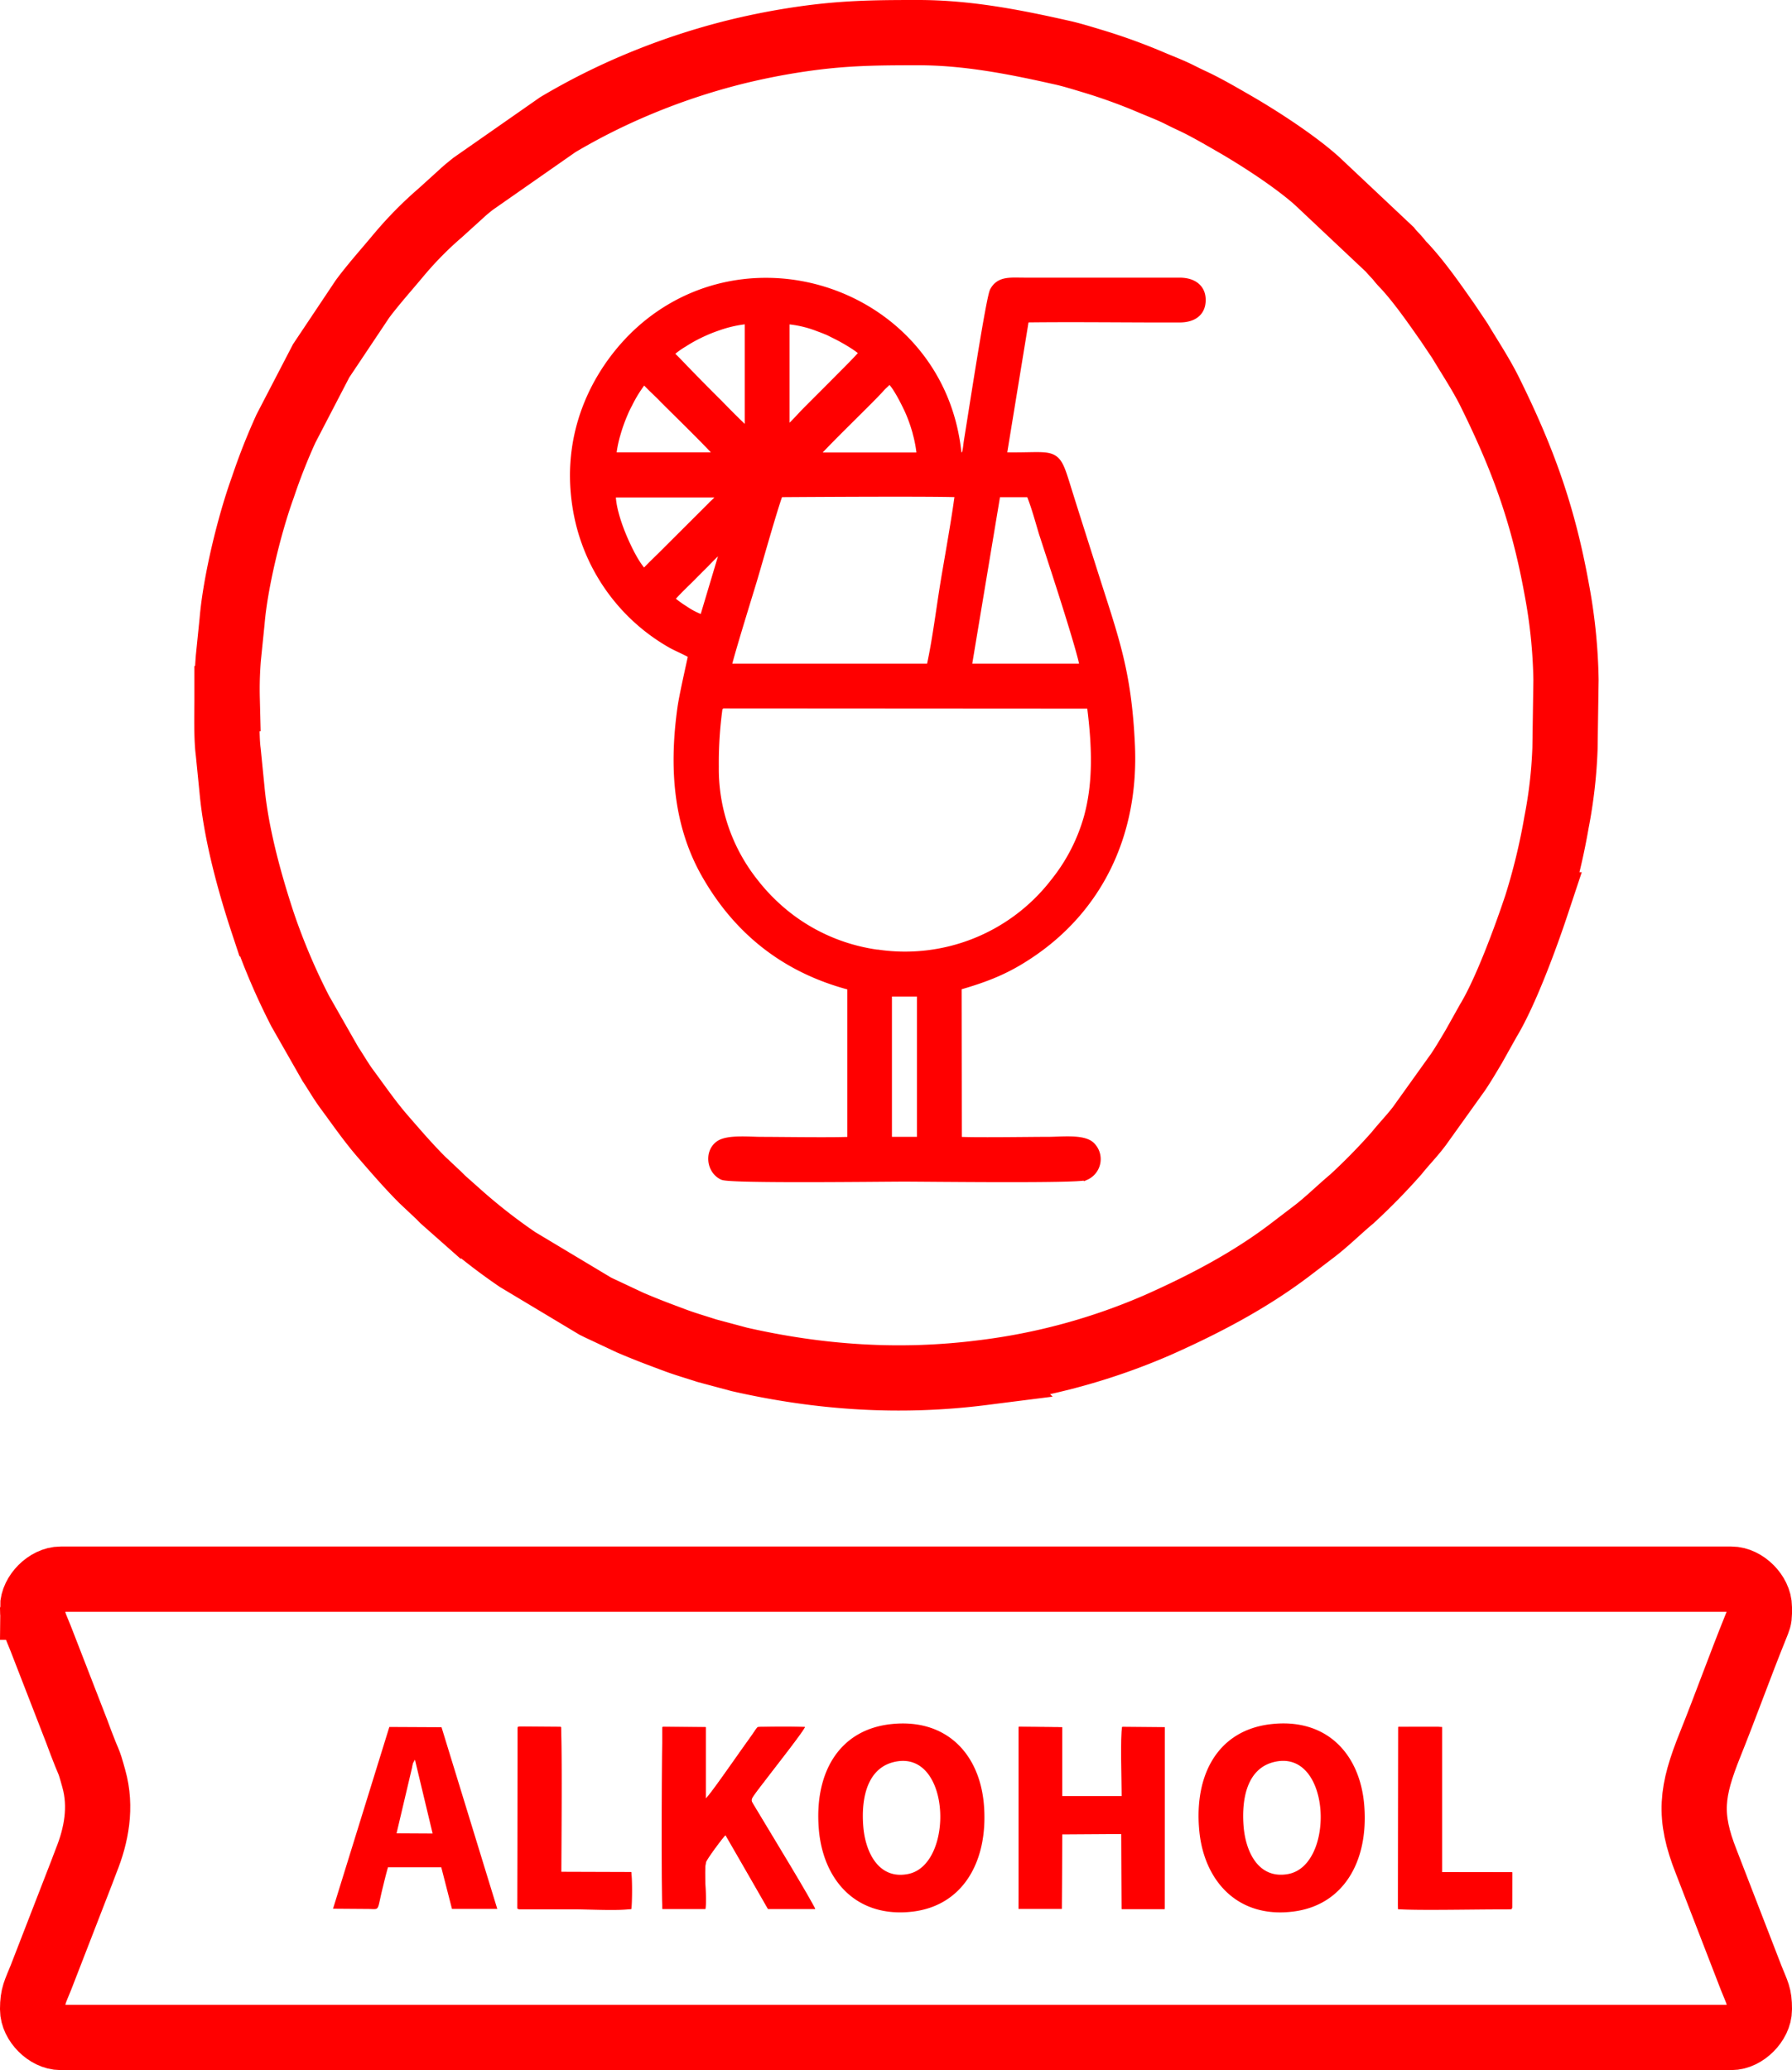 <svg id="Ebene_1" data-name="Ebene 1" xmlns="http://www.w3.org/2000/svg" viewBox="0 0 549.33 634.4"><defs><style>.cls-1,.cls-2,.cls-3,.cls-8{fill:none;}.cls-1,.cls-6{stroke:red;}.cls-1,.cls-8{stroke-miterlimit:22.93;stroke-width:20px;}.cls-1,.cls-3,.cls-4,.cls-5,.cls-6,.cls-7{fill-rule:evenodd;}.cls-4{fill:red;}.cls-5{fill:red;}.cls-6{fill:red;stroke-miterlimit:10;stroke-width:3px;}.cls-7{fill:red;}.cls-8{stroke:red;}</style></defs><title>Alkohol</title><path class="cls-1" d="M69.59,214.09c0,4.65-.21,12,.38,16.37l1.16,11.63c1.24,13.42,5.33,28.35,9.52,41A199.18,199.18,0,0,0,92,309.81l9.29,16.29c1.74,2.6,3.22,5.24,5.06,7.72,3.56,4.81,7,9.82,10.92,14.34s7.9,9.15,12.16,13.41l4.7,4.42c.64.59,1.06,1.05,1.68,1.67l5,4.42A176.34,176.34,0,0,0,158.66,386l23.77,14.25c.84.42,1.33.67,2.26,1.09l8.51,4c1.62.68,2.86,1.21,4.52,1.87,3.21,1.29,6,2.32,9.24,3.53,3,1.13,6.3,2.07,9.62,3.16l10.07,2.7c24.5,5.57,49.07,7.29,74.53,4.06a193,193,0,0,0,54-14.73c14-6.24,27.72-13.41,40-22.69l7.08-5.4c4.18-3.12,7.82-6.77,11.78-10.12l.34-.28a190.78,190.78,0,0,0,13.72-14c2.29-2.87,4.88-5.48,7.08-8.44L447,328.49c1.73-2.58,3.19-5.09,4.76-7.72l4.48-8c5.34-8.79,11.57-25.81,14.78-35.47A195.71,195.71,0,0,0,477.14,252a145.22,145.22,0,0,0,2.6-22.67l.31-21a164.27,164.27,0,0,0-2.87-27.89c-4.15-22.84-10.34-39.8-20.44-60.24-2.69-5.44-6.12-10.57-9.21-15.75L443.87,99c-4-5.71-8.67-12.47-13.45-17.6A16.77,16.77,0,0,1,429,79.82c-.94-1.24-1.94-2.07-3-3.4l-22.31-21c-6.94-6.2-18.1-13.38-25.75-17.76-3.84-2.21-8-4.64-12-6.54-1.65-.76-2.73-1.29-4.3-2.08-2.8-1.41-5.52-2.43-8.49-3.68a174.5,174.5,0,0,0-18.3-6.64c-3.05-.91-6.49-2-9.77-2.7C311.19,12.89,296.55,10,281.54,10h-1.22c-12.51,0-22.17.15-34.78,2a211.25,211.25,0,0,0-21.14,4.2,206.73,206.73,0,0,0-28.29,9.43A198,198,0,0,0,171,38.2L145,56.35c-1.23,1-2.29,1.82-3.46,2.92L135,65.2a111.58,111.58,0,0,0-12.56,12.7l-.42.49-.28.34c-3.55,4.25-7.25,8.37-10.59,12.84l-12.7,19L87.66,131.34a184.93,184.93,0,0,0-7.06,17.91c-4.17,11.48-8.46,29.2-9.45,41.09L70,201.65a117.38,117.38,0,0,0-.35,12.44Z" transform="translate(0 0)"/><path class="cls-2" d="M212.53,200.38c-.2,1.8-2.58,11-3.36,16.47-2.52,17.71-1.49,35.15,7,50.47,7.33,13.15,17.41,23.05,30.48,29.47a59.91,59.91,0,0,0,7,3c1.4.48,6.84,1.8,7.55,2.64V349.9h-28c-3.74,0-10.28-.82-12.71,1.32a5.47,5.47,0,0,0,1.31,9c2.4,1.08,48.69.46,55.48.46s53.11.56,55.49-.46a5.44,5.44,0,0,0,1.35-9c-2.47-2-9-1.29-12.75-1.29-9.3,0-18.67.11-28,0l-.1-47.46c.78-1,4.59-1.65,5.91-2.09,1.94-.65,3.94-1.44,5.7-2.21a69.27,69.27,0,0,0,26.9-20.88c10-13,15.66-27.73,14.65-49.12-1.09-23.24-4.9-31.56-11.26-52.26-2.5-8.16-5.08-16.23-7.71-24.27C323,138,325.53,140.34,307,140.13l7-42.72c7.42-.45,16.13,0,23.72,0h23.72c9.14,0,8.82-10.69.3-10.73H314.34c-4.37,0-7.56-.49-9.38,2.63-1.22,2.08-8,46.27-8.81,50.87h-2.8c-5.05-48.62-59.09-68.59-94.38-41A60.19,60.19,0,0,0,177,155.79c1.94,12,6.74,20.07,12.42,27.52,4,5.2,14.46,14.39,23.07,17.13Z" transform="translate(0 0)"/><path class="cls-3" d="M390.85,528.25c-16.06,1.11-24.24,13.67-23.35,31,.83,16.13,10.56,28,27.69,26.73,15.62-1.17,23.79-14.15,23.12-31-.65-16.2-10.35-27.86-27.46-26.69Z" transform="translate(0 0)"/><path class="cls-3" d="M273.11,528.37c-15.75,1.72-23.58,14.75-22.11,32.18,1.32,15.69,11.59,27.34,28.78,25.28,15.27-1.83,23.16-15.27,21.87-32.27C300.45,537.77,290.34,526.5,273.11,528.37Z" transform="translate(0 0)"/><path class="cls-4" d="M343.84,550.41H325.58V529.29l-13.35-.09v55.74h13.24l.12-22.93h18.15l.11,23H357l.06-55.69L344,529.2C343.35,531.78,343.84,546.61,343.84,550.41Z" transform="translate(0 0)"/><path class="cls-3" d="M102.23,585h13.43l3.26-12.74h16.36c1.5,3.57,1.89,9.63,3.4,12.78h13.79c-.21-1.79-7.74-25.38-8.49-27.81l-6.46-20.93c-.52-1.68-1.33-6-2.54-7H119.75c-1.14.83-2,5.18-2.5,6.77-2,6.55-14.85,46.89-15,49Z" transform="translate(0 0)"/><path class="cls-4" d="M203.12,585h13.13c.42-4-.52-10.79.12-14.19.19-1,5.36-7.93,6.1-8.5L235.41,585h14.44c-.21-1.32-15-25.59-17-28.85-3.54-5.92-3.94-2.91,3.89-13.43,1.63-2.19,9.32-12,10-13.48H232.25l-7.77,11c-.88,1.16-7,10.19-8.15,11V529.34l-13.13-.14c-.36,1-.57,53.28-.08,55.76Z" transform="translate(0 0)"/><polygon class="cls-4" points="428.61 583.89 428.7 585.01 463.46 585 463.52 573.75 441.95 573.72 441.95 529.36 440.82 529.21 428.62 529.23 428.61 583.89"/><path class="cls-4" d="M158.58,584.85h34.79V574c-3.46,0-19.58.58-21.49-.32l-.09-44.22H158.66l-.07,55.37Z" transform="translate(0 0)"/><path class="cls-5" d="M158.58,584.85a1.14,1.14,0,0,0,.7.28H176c4.49,0,13.61.52,17.55-.12.26-1.65.34-10-.09-11.32l-21.37-.07c0-5.21.33-42.61-.2-44.43l-11.72-.09c-1.34,0-1,0-1.52.36H171.8l.09,44.22c1.91.9,18,.32,21.49.32v10.83Z" transform="translate(0 0)"/><path class="cls-6" d="M222.6,204.88h62.85l.15-.88c1.76-8.1,2.88-17.39,4.24-25.67l.11-.67c.63-3.79,3.21-18.36,4-24.35l.39-2.39h-.15v-.06h-1.3c-8.53-.28-43.29-.07-53.06,0h-1.17c-1.91,5.16-6.18,20.48-8.1,26.9-1.14,3.8-5.92,19.15-7.49,25.09l-.59,2h.18v.07Zm73.68,0H332.6a9.6,9.6,0,0,0-.18-1c-.43-2.27-1.72-6.76-3.32-12-3.14-10.32-7.47-23.4-8.83-27.62l-.33-1c-1.2-4-2.48-8.76-4-12.31h0v-.08H305.27l-9,54Zm-47.43-64.72h33.72a9.68,9.68,0,0,0-.09-1.06,38.75,38.75,0,0,0-1.18-6.31h0v-.06a47.65,47.65,0,0,0-1.66-5.07h0c-.17-.43-.33-.84-.5-1.23-.3-.72-.72-1.62-1.21-2.59-1.38-2.82-3.26-6.17-4.8-7.59a2.71,2.71,0,0,0-.41-.35h0l-.08-.06c-1.13,1.31-2,1.91-2.86,2.88-2.62,3-15.14,15-19.46,19.77L248.66,140h.25l-.09.14Zm-8.34-7.3.15-.13c1.57-1,4.84-4.63,6-5.86,3.47-3.52,7.76-7.75,11.7-11.75,2.86-2.84,5.76-5.83,6.53-6.86l.13-.13h0a1.71,1.71,0,0,0-.21-.26,4.17,4.17,0,0,0-1-.92,31.56,31.56,0,0,0-2.71-1.85,54.84,54.84,0,0,0-4.91-2.74l-2-1c-1-.42-2.05-.85-3.23-1.27a34.72,34.72,0,0,0-9.59-2.25,5.93,5.93,0,0,1-.84-.06h0v35h0Zm-35.6-24.43c.92.9,1.83,1.81,2.73,2.72,3,3.17,8,8.26,12.52,12.74,3.2,3.3,7.87,8,9.39,9.07a1.57,1.57,0,0,0,.26.19V97.72h0l-.91.1a37.92,37.92,0,0,0-8.86,2,44.68,44.68,0,0,0-4.33,1.7l-.39.18a46.3,46.3,0,0,0-5.29,2.83c-.17.1-.33.21-.49.32a25.55,25.55,0,0,0-4,2.86l-.69.44.12.18-.11.16Zm-17.56,31.69h33.9c-.16-.21-.43-.52-.78-.91-3.08-3.59-14.75-14.92-16.94-17.16-1.91-2-4.24-4-5.91-6l-.26.13-.14-.11-.44.53a2.43,2.43,0,0,0-.2.25,40.55,40.55,0,0,0-4.15,6.74,30,30,0,0,0-1.4,2.91,51.43,51.43,0,0,0-2.25,6.27,36.35,36.35,0,0,0-1.42,7.31h0Zm10.14,35.8h0l.11.07c1.74-2,4.17-4.25,6.16-6.24l1.29-1.29,13.83-13.8a43.24,43.24,0,0,0,3.32-3.45,1.87,1.87,0,0,1,.3-.26h-.11v0H187.28v.49a14.81,14.81,0,0,0,.1,2c.46,4.14,2.45,9.71,4.68,14.33,1.83,3.86,3.84,7.09,5.35,8.2l.07.05Zm7.66,7.78.39.35a30.67,30.67,0,0,0,4.09,3,23.23,23.23,0,0,0,5.61,2.87l.56.15L223,166h0v-.08a3,3,0,0,0-.45.35A75.8,75.8,0,0,0,216,172.5c-1.55,1.53-3.18,3.17-4.69,4.7-2.41,2.34-5.48,5.33-6.14,6.47h0ZM272,349.9h10.59V304.06h0v-.16H271.92v46Zm23.7-209.78-2.36-.07c-4-47.51-59.25-69-94.49-40.8-12.76,10.22-26.19,30.36-21.76,56.63a58.52,58.52,0,0,0,28.75,41.25c1.74,1,5.32,2.47,6.67,3.43,0,.37-2.72,12-3.33,16.3-2.51,17.72-1.47,35.15,7,50.41,9,16.08,23.06,29.15,45.07,34.79v47.78c-4.37.34-22.12.06-27.89.06-3.65,0-10.21-.69-12.74,1.11-3.12,2.21-2.47,7.48,1,9.11,2.41,1.11,48.71.5,55.57.5s52.88.58,55.46-.42a5.43,5.43,0,0,0,2.81-7.15,5.54,5.54,0,0,0-1.23-1.76c-2.34-2.19-8.91-1.4-12.75-1.4-6.1,0-23.4.29-28.14-.05l-.06-47.8c9.19-2.61,15.15-5.06,22-9.61,20.88-13.77,32.42-36.44,31.12-64.23-1.05-22.49-4.84-32.14-11.28-52.42-2.58-8.13-5.15-16.15-7.69-24.25-4.47-14.28-2.58-11-20.42-11.44l7-42.77c15.87-.21,31.79.05,47.61,0,3.67,0,6.43-1.54,6.48-5.28s-2.73-5.44-6.47-5.45H314.09c-4.35,0-7.45-.48-9.19,2.69-1.16,2.12-6.68,38.31-7.92,45.83C296.66,137.2,296.6,139.48,295.66,140.12Zm38.9,75.55-114.43-.07h0v.16a123.43,123.43,0,0,0-1.32,19.2,56.13,56.13,0,0,0,12,35.36,59.63,59.63,0,0,0,6.41,7.07,57.39,57.39,0,0,0,27.2,14.35l.38.08,1.13.23.82.15.69.12,1.25.19H269a58.08,58.08,0,0,0,54.37-21.9l.15-.19a56.13,56.13,0,0,0,10.19-19.78c2.7-9.72,2.77-20.55,1-34.27l-.08-.7Z" transform="translate(0 0)"/><path class="cls-7" d="M463.54,584.65l-34.78.16V529.56h12.9V571.2c0,1.77-.18,1.73.4,2.57V529.23l-13.4,0-.12,55.86c5.95.42,22.73.06,30.72.06h2.15C464.05,585.13,463.16,585.05,463.54,584.65ZM391,539.88c-8.79,1.8-10.34,11.44-9.83,19.22.53,8.31,4.55,16.85,13.66,15.22,14.49-2.58,13.33-38-3.83-34.44Zm-1.66-11.47C373.6,530.33,366,543.52,367.63,561c1.44,15.39,11.82,27.14,29.17,24.76,15-2.06,22.79-15.27,21.4-32.52C416.93,537.53,406.66,526.3,389.34,528.41ZM312.23,585h13.25l.1-22.83,18.19-.12.07,23H357l.07-55.74H344l-.13,21.15H325.58V529.34l-13.23-.14L312.23,585Zm-37.83-45.1c-8.13,1.69-10.49,10.33-9.78,19.67.61,8.1,4.77,16.59,13.85,14.71,14.09-2.91,13.12-38-4.07-34.38Zm-1.17-11.54c-15.86,1.67-23.6,14.71-22.24,32,1.22,15.66,11.35,27.43,28.58,25.49,15.49-1.75,23.21-15.18,22.1-32-1-15.88-11.19-27.31-28.44-25.49Zm-56.91,22.78V529.25H203V585h13.24c.47-4-.51-10.9.14-14.29.15-.77,5.22-7.71,6-8.31L235.44,585h14.49l-19.75-33.38c1.84-3.21,14.43-18.52,16.59-22.34-4.1-.19-9-.13-13.09-.06-1.89,0-1.52.15-3.44,2.9-1,1.41-1.82,2.51-2.83,3.93-1.19,1.67-10.33,14.78-11.08,15.09ZM158.6,584.94l34.86.07.06-11.26H172V529.29l-13.3-.09-.08,55.7Zm-56.49,0,11,.08c3.48.06,2.39.76,4.26-6.71.49-2,1-4.14,1.57-6.07h16.33L138.55,585h13.89l-17.09-55.68-16-.08L102.07,585Zm19.45-23.1,11.06.06-5.42-22.63-.57,1a12.79,12.79,0,0,0-.33,1.49l-4.74,20.08Zm342,22.83V573.78H442.08c-.58-.84-.42-.8-.4-2.57V529.56H428.76v55.25l34.78-.16Z" transform="translate(0 0)"/><path class="cls-8" d="M10,492.55v.2c0,4.15.65,4.79,2.45,9.33l11.08,28.54c.84,2.33,1.79,4.77,2.72,7.11.46,1.14,1,2.26,1.4,3.52s.73,2.5,1.1,3.81c2.47,8.76.77,17.44-2.32,25.11-.51,1.27-.91,2.46-1.35,3.56L12.54,606.05c-1.79,4.46-2.52,5.41-2.54,9.55v.2c0,4.12,4.42,8.6,8.59,8.6H530.73c4.17,0,8.6-4.48,8.6-8.6v-.2c0-4.16-.66-4.8-2.46-9.33l-13.8-35.66c-5.62-14.16-4.59-21.66,1.17-36,4.71-11.71,9.18-24.2,13.9-35.87,1-2.46,1.16-2.81,1.19-4.3v-1.89c0-4.17-4.43-8.61-8.6-8.61H18.59c-4.17,0-8.59,4.44-8.59,8.61Z" transform="translate(0 0)"/></svg>
